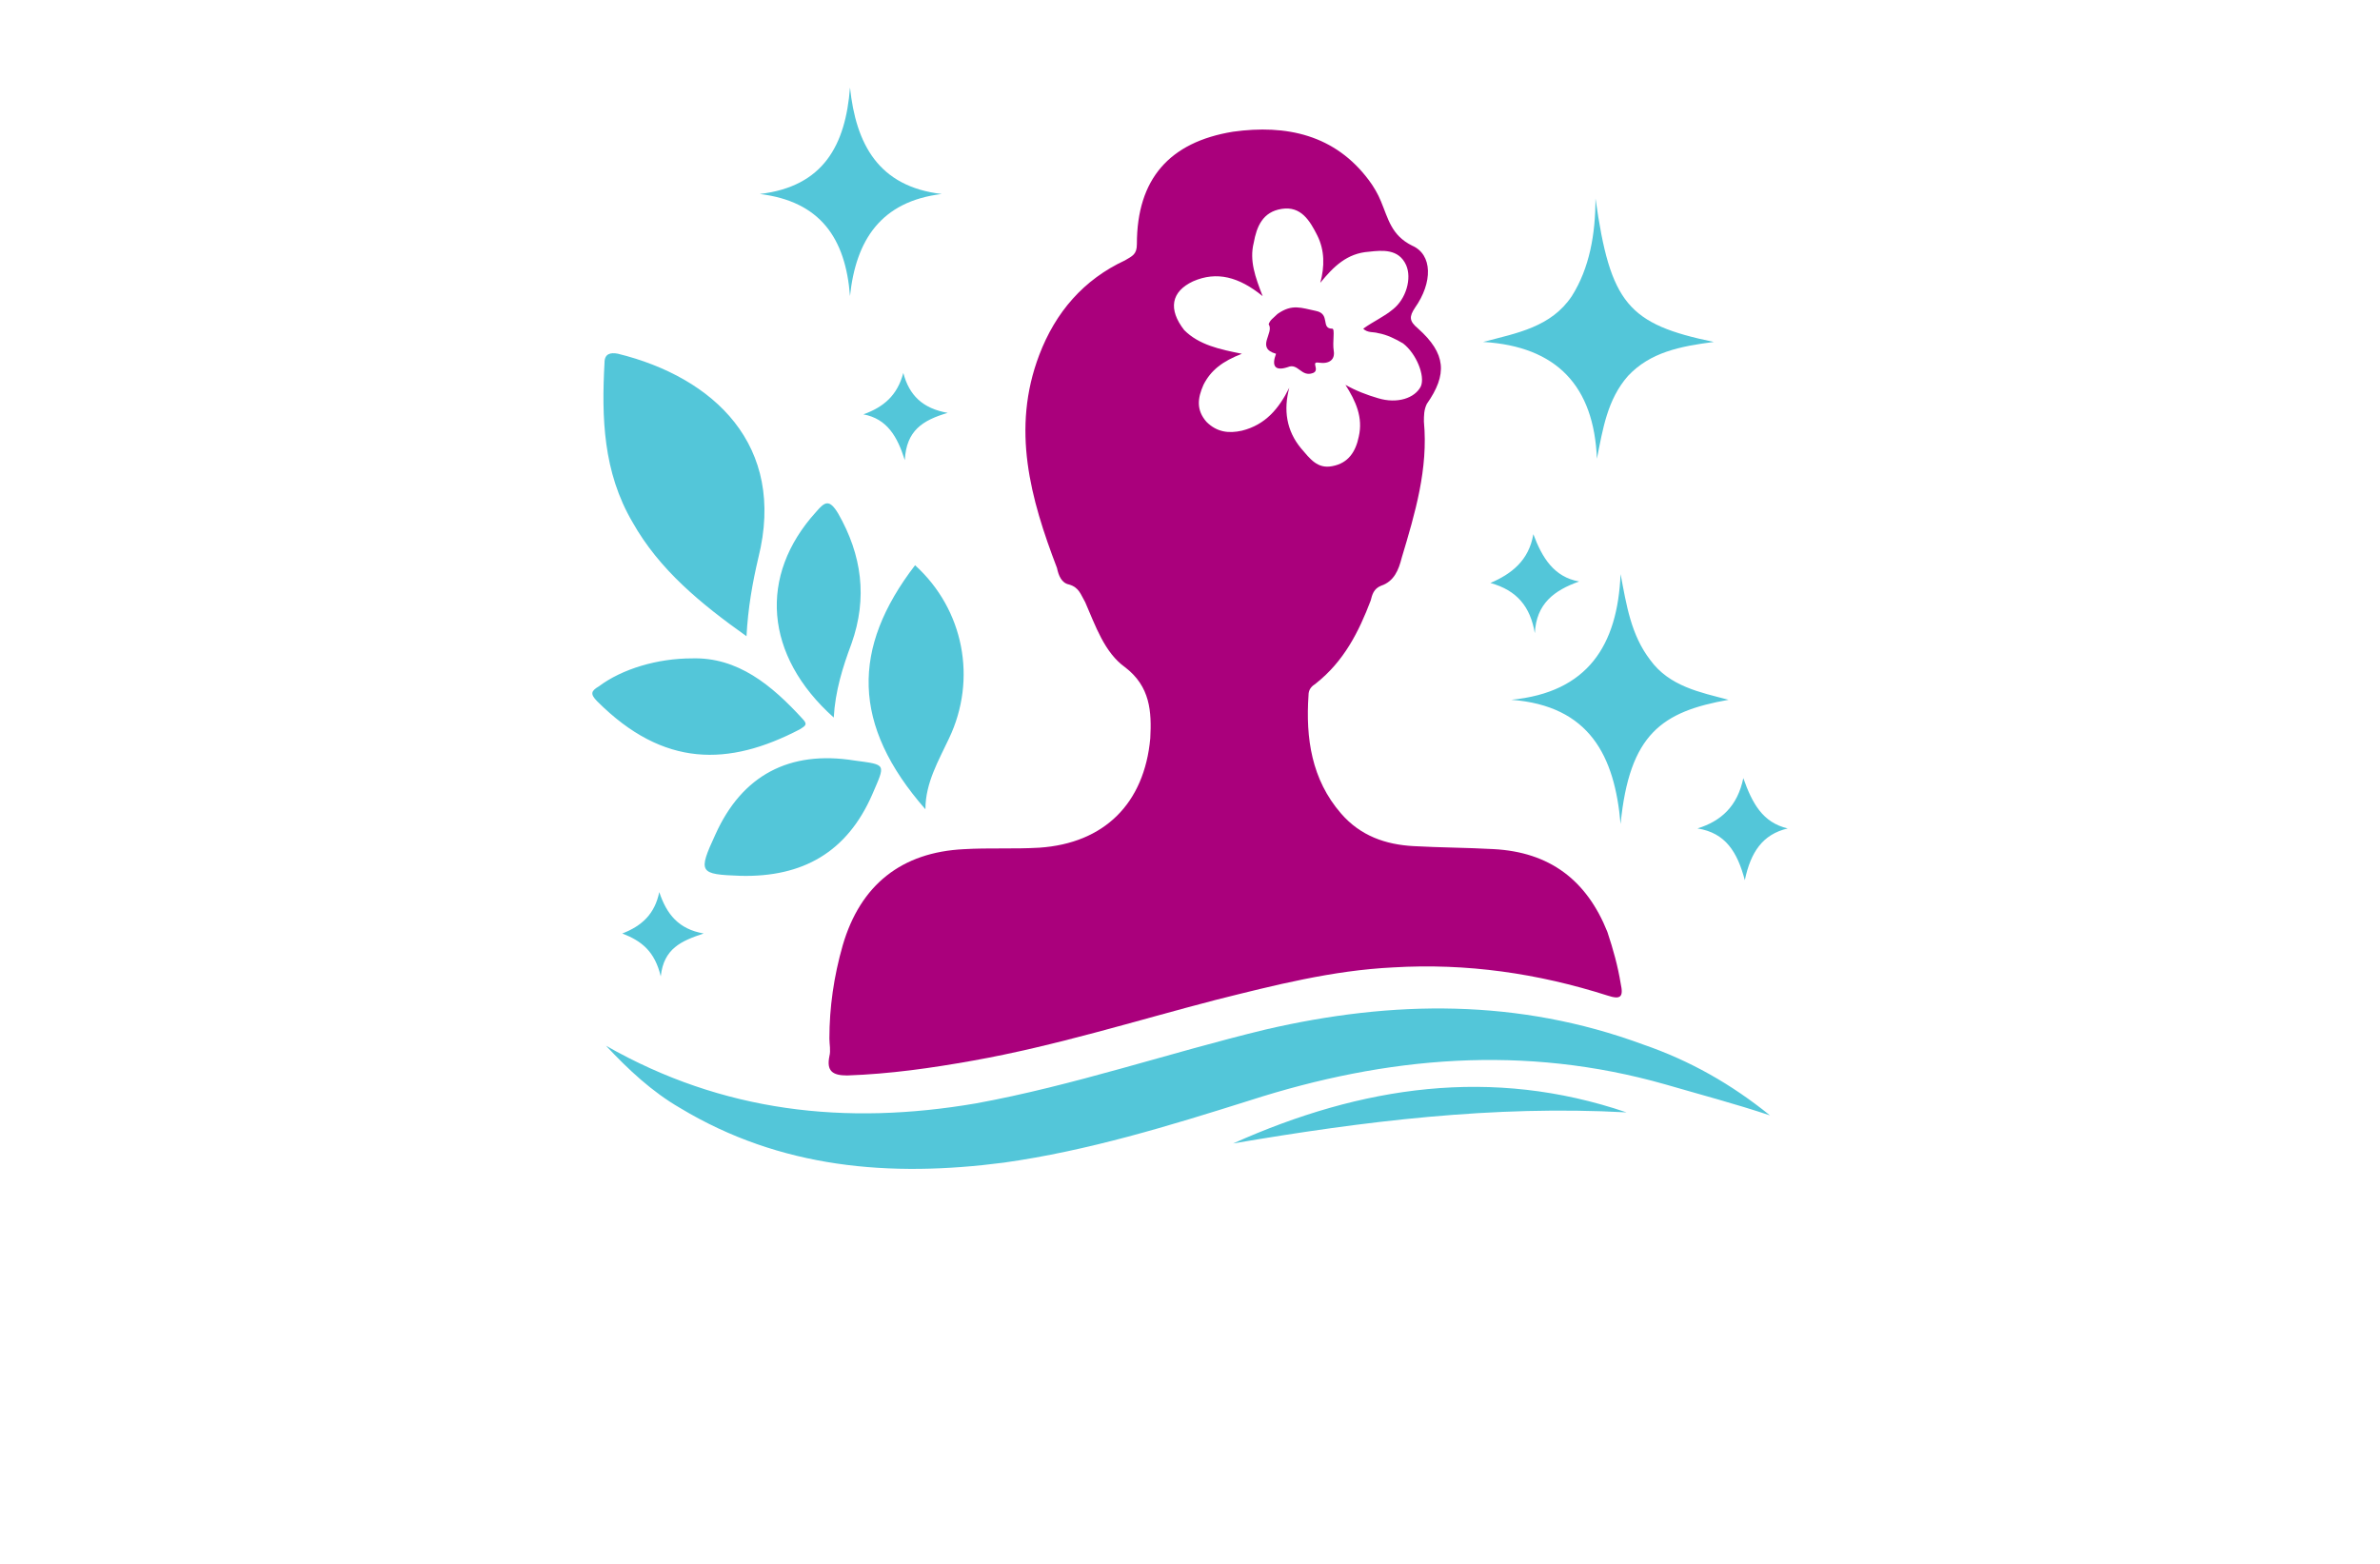 <?xml version="1.0" encoding="utf-8"?>
<!-- Generator: Adobe Illustrator 27.8.1, SVG Export Plug-In . SVG Version: 6.00 Build 0)  -->
<svg version="1.1" xmlns="http://www.w3.org/2000/svg" xmlns:xlink="http://www.w3.org/1999/xlink" x="0px" y="0px"
	 viewBox="0 0 350 230" style="enable-background:new 0 0 350 230;" xml:space="preserve">
<style type="text/css">
	.st0{fill:#001C77;}
	.st1{fill:#077275;}
	.st2{fill:#001A5A;}
	.st3{fill:#00FF30;}
	.st4{fill:#809FA0;}
	.st5{fill:#003738;}
	.st6{fill:#D900FF;}
	.st7{fill:#85DD98;}
	.st8{fill:#00DB29;}
	.st9{fill:#48ED67;}
	.st10{fill:#00F9FF;}
	.st11{fill:#009599;}
	.st12{fill:#17CC3A;}
	.st13{fill:#003A0B;}
	.st14{fill:#B2FF61;}
	.st15{fill:#D37F07;}
	.st16{fill:#00E22B;}
	.st17{fill:#004947;}
	.st18{fill:#7600FF;}
	.st19{fill:#603400;}
	.st20{fill:#D67A00;}
	.st21{fill:#026854;}
	.st22{fill:#B76400;}
	.st23{fill:#4F2D05;}
	.st24{fill:#38FF00;}
	.st25{fill:#750009;}
	.st26{fill:#A8AC00;}
	.st27{fill:#E473FF;}
	.st28{fill:#1EA56E;}
	.st29{fill:#FF71F5;}
	.st30{fill-rule:evenodd;clip-rule:evenodd;fill:#009B9B;}
	.st31{fill-rule:evenodd;clip-rule:evenodd;fill:#007F33;}
	.st32{fill:#EC8EA5;}
	.st33{fill:#FFC59C;}
	.st34{fill:#D4D3B2;}
	.st35{fill:#53C6D9;}
	.st36{fill:#BA7DA0;}
	.st37{fill:#D6078C;}
	.st38{fill:#007F33;}
	.st39{fill:#7F3300;}
	.st40{fill:#FF7B22;}
	.st41{fill:#AF0838;}
	.st42{fill:#000093;}
	.st43{fill:#116D2B;}
	.st44{fill:#1F3502;}
	.st45{fill:#AF4161;}
	.st46{fill:#AA007C;}
	.st47{fill:#108E9B;}
	.st48{fill:#934159;}
	.st49{fill-rule:evenodd;clip-rule:evenodd;fill:#C4024D;}
	.st50{fill-rule:evenodd;clip-rule:evenodd;fill:#1A1A1A;}
	.st51{fill:#630625;}
	.st52{fill-rule:evenodd;clip-rule:evenodd;fill:#FFC59C;}
	.st53{fill-rule:evenodd;clip-rule:evenodd;fill:#53C6D9;}
	.st54{fill-rule:evenodd;clip-rule:evenodd;fill:#630625;}
	.st55{fill-rule:evenodd;clip-rule:evenodd;fill:#FFFFFF;}
</style>
<g id="Layer_1">
</g>
<g id="Layer_2">
</g>
<g id="Layer_3">
</g>
<g id="Layer_4">
</g>
<g id="Layer_5">
</g>
<g id="Layer_6">
</g>
<g id="Layer_7">
</g>
<g id="Layer_8">
</g>
<g id="Layer_9">
</g>
<g id="Layer_10">
</g>
<g id="Layer_11">
</g>
<g id="Layer_12">
</g>
<g id="Layer_13">
</g>
<g id="Layer_14">
</g>
<g id="Layer_15">
	<g>
		<path class="st46" d="M157.2,85.96c1.52,0.43,1.74,1.52,2.39,2.61c1.52,3.48,2.83,7.4,5.87,9.57c3.7,2.83,3.91,6.53,3.7,10.44
			c-0.87,9.57-6.74,15.44-16.31,16.09c-3.7,0.22-7.4,0-11.09,0.22c-9.14,0.44-15.23,5.22-17.83,14.14
			c-1.31,4.57-1.96,9.14-1.96,13.7c0,0.87,0.22,1.74,0,2.61c-0.44,2.17,0.44,2.83,2.61,2.83c6.31-0.22,12.4-1.09,18.49-2.18
			c12.18-2.17,23.93-5.87,35.67-8.92c8.7-2.18,17.18-4.35,26.1-4.79c10.87-0.65,21.31,0.87,31.54,4.13
			c1.96,0.65,2.39,0.22,1.96-1.74c-0.43-2.61-1.09-5-1.96-7.61c-3.04-7.61-8.48-11.75-16.75-12.18c-3.92-0.22-7.83-0.22-11.75-0.44
			c-4.13-0.22-7.83-1.52-10.66-4.79c-4.35-5-5.22-11.09-4.79-17.4c0-0.87,0.44-1.31,1.09-1.74c4.13-3.26,6.31-7.61,8.05-12.18
			c0.22-0.87,0.44-1.74,1.52-2.18c1.96-0.65,2.61-2.39,3.05-4.13c1.96-6.53,3.91-13.05,3.26-20.01c0-0.87,0-1.74,0.43-2.61
			c3.05-4.35,2.83-7.4-1.3-11.09c-1.31-1.09-1.31-1.74-0.44-3.05c2.61-3.7,2.61-7.83-0.44-9.14c-3.04-1.52-3.48-3.91-4.57-6.52
			c-0.44-1.09-1.09-2.18-1.74-3.05c-5-6.74-12.18-8.27-20.01-7.18c-9.35,1.52-14.14,6.96-14.14,16.53c0,1.52-0.65,1.74-1.74,2.39
			c-6.09,2.83-10.22,7.61-12.62,13.92c-4.13,10.87-1.3,21.1,2.61,31.32C155.67,84.65,156.11,85.74,157.2,85.96z M175.46,41.37
			c3.48-1.52,6.74-0.65,10.22,2.18c-1.09-2.83-1.96-5.22-1.31-7.83c0.43-2.39,1.31-4.57,4.13-5c2.83-0.44,4.13,1.74,5.22,3.91
			c1.09,2.17,1.09,4.57,0.44,6.96c1.96-2.39,3.92-4.35,7.18-4.57c1.96-0.22,4.35-0.44,5.44,1.96c0.87,1.96,0,5-1.96,6.53
			c-1.3,1.09-2.83,1.74-4.35,2.83c0.65,0.65,1.52,0.44,2.17,0.65c1.31,0.22,2.61,0.87,3.7,1.52c1.96,1.52,3.26,4.78,2.61,6.31
			c-0.87,1.74-3.48,2.61-6.31,1.74c-1.52-0.44-3.26-1.09-4.78-1.96c1.52,2.39,2.61,4.79,1.96,7.61c-0.44,2.18-1.52,3.92-3.91,4.35
			c-2.18,0.43-3.26-1.09-4.57-2.61c-2.17-2.61-2.61-5.66-1.74-8.92c-1.52,3.05-3.48,5.44-6.96,6.31c-1.96,0.44-3.7,0.22-5.22-1.3
			c-1.52-1.74-1.31-3.48-0.44-5.44c1.09-2.17,2.83-3.48,5.65-4.57c-3.26-0.65-6.31-1.3-8.48-3.48
			C171.77,45.5,172.2,42.89,175.46,41.37z"/>
		<path class="st35" d="M93.03,76.82c-4.35-7.4-4.57-15.44-4.13-23.49c0-1.31,0.87-1.52,1.96-1.31
			c14.14,3.48,24.8,13.49,20.66,30.02c-0.87,3.7-1.52,7.39-1.74,11.53C103.04,88.78,96.95,83.78,93.03,76.82z M134.57,83.13
			c-9.35,12.18-9.35,23.49,1.52,35.89c0-3.91,1.96-7.18,3.48-10.44C143.71,99.88,141.75,89.65,134.57,83.13z M117.61,107.27
			c0.65-0.44,1.3-0.65,0.44-1.52c-4.57-5-9.57-9.13-16.31-8.92c-5,0-10.22,1.52-13.7,4.13c-1.09,0.65-1.3,1.09-0.22,2.18
			C97.6,112.93,107.17,112.71,117.61,107.27z M105.21,122.72c-2.61,5.65-2.39,5.87,3.7,6.09c9.14,0.22,15.66-3.48,19.36-11.96
			c1.96-4.57,2.17-4.35-2.61-5C116.09,110.32,109.13,114.01,105.21,122.72z M125.22,94.66c2.39-6.74,1.52-13.05-1.96-19.14
			c-1.31-2.17-1.96-1.74-3.26-0.22c-8.48,9.35-7.61,21.1,2.61,30.23C122.83,101.62,123.92,98.14,125.22,94.66z M241.59,153.6
			c6.96,2.39,13.05,5.87,18.7,10.44c-5.22-1.74-10.22-3.05-15.44-4.57c-20.66-5.87-40.89-4.13-61.12,2.39
			c-11.74,3.7-23.71,7.39-36.11,9.13c-16.75,2.18-32.84,0.87-47.63-8.05c-4.13-2.39-7.61-5.66-10.87-9.14
			c17.18,9.79,35.23,11.75,54.38,8.48c14.35-2.61,28.28-7.4,42.63-10.87C204.83,147.07,223.32,146.86,241.59,153.6z M181.34,168.17
			c19.14-3.26,38.28-5.65,57.86-4.57C219.4,156.86,200.26,159.69,181.34,168.17z M218.1,50.29c5-1.31,10-2.18,13.05-6.74
			c2.61-4.13,3.48-9.14,3.48-14.36c2.18,15.44,4.79,18.49,17.4,21.1c-5,0.65-9.35,1.52-12.62,5c-3.05,3.48-3.7,7.83-4.57,12.18
			C234.41,56.81,228.97,50.94,218.1,50.29z M242.67,97.05c-2.83-3.7-3.48-8.05-4.35-12.62c-0.44,10.44-4.78,17.4-16.09,18.49
			c11.53,0.87,15.23,8.26,16.09,18.27c1.31-13.27,6.09-16.53,15.88-18.27C250.07,101.83,245.5,100.96,242.67,97.05z M125,43.54
			c0.87-8.26,4.57-13.92,13.49-15.01c-9.35-1.09-12.62-7.39-13.49-15.66c-0.65,8.48-3.91,14.57-13.27,15.66
			C120.65,29.62,124.35,35.06,125,43.54z M249.63,121.84c4.13,0.65,5.87,3.48,6.96,7.61c0.87-4.13,2.61-6.74,6.31-7.61
			c-3.7-0.87-5.22-3.7-6.53-7.4C255.51,118.58,253.11,120.76,249.63,121.84z M232.23,85.52c-3.7-0.65-5.44-3.48-6.74-6.96
			c-0.65,3.91-3.26,5.87-6.31,7.18c3.91,1.09,5.87,3.48,6.53,7.39C225.93,88.78,228.54,86.83,232.23,85.52z M132.84,54.85
			c-0.87,3.26-2.83,5-5.87,6.09c3.48,0.65,5,3.26,6.09,6.74c0.22-4.35,2.61-5.87,6.31-6.96C135.66,60.07,133.7,58.12,132.84,54.85z
			 M91.51,137.29c2.83,1.09,4.78,2.61,5.66,6.31c0.44-4.13,3.05-5.22,6.31-6.31c-3.7-0.65-5.44-2.83-6.53-6.09
			C96.29,134.46,94.34,136.2,91.51,137.29z"/>
		<path class="st46" d="M187.65,52.03c-0.65,1.74-0.22,2.61,1.74,1.96c1.52-0.65,1.96,1.52,3.7,0.87c1.09-0.44-0.44-1.74,0.87-1.52
			c1.52,0.22,2.39-0.44,2.18-1.74c-0.22-1.3,0.22-3.26-0.22-3.26c-1.74,0-0.22-2.17-2.39-2.61c-2.17-0.44-3.48-1.09-5.66,0.44
			c-0.65,0.65-1.09,0.87-1.3,1.52C187.43,48.98,184.6,51.16,187.65,52.03z"/>
	</g>
</g>
</svg>
